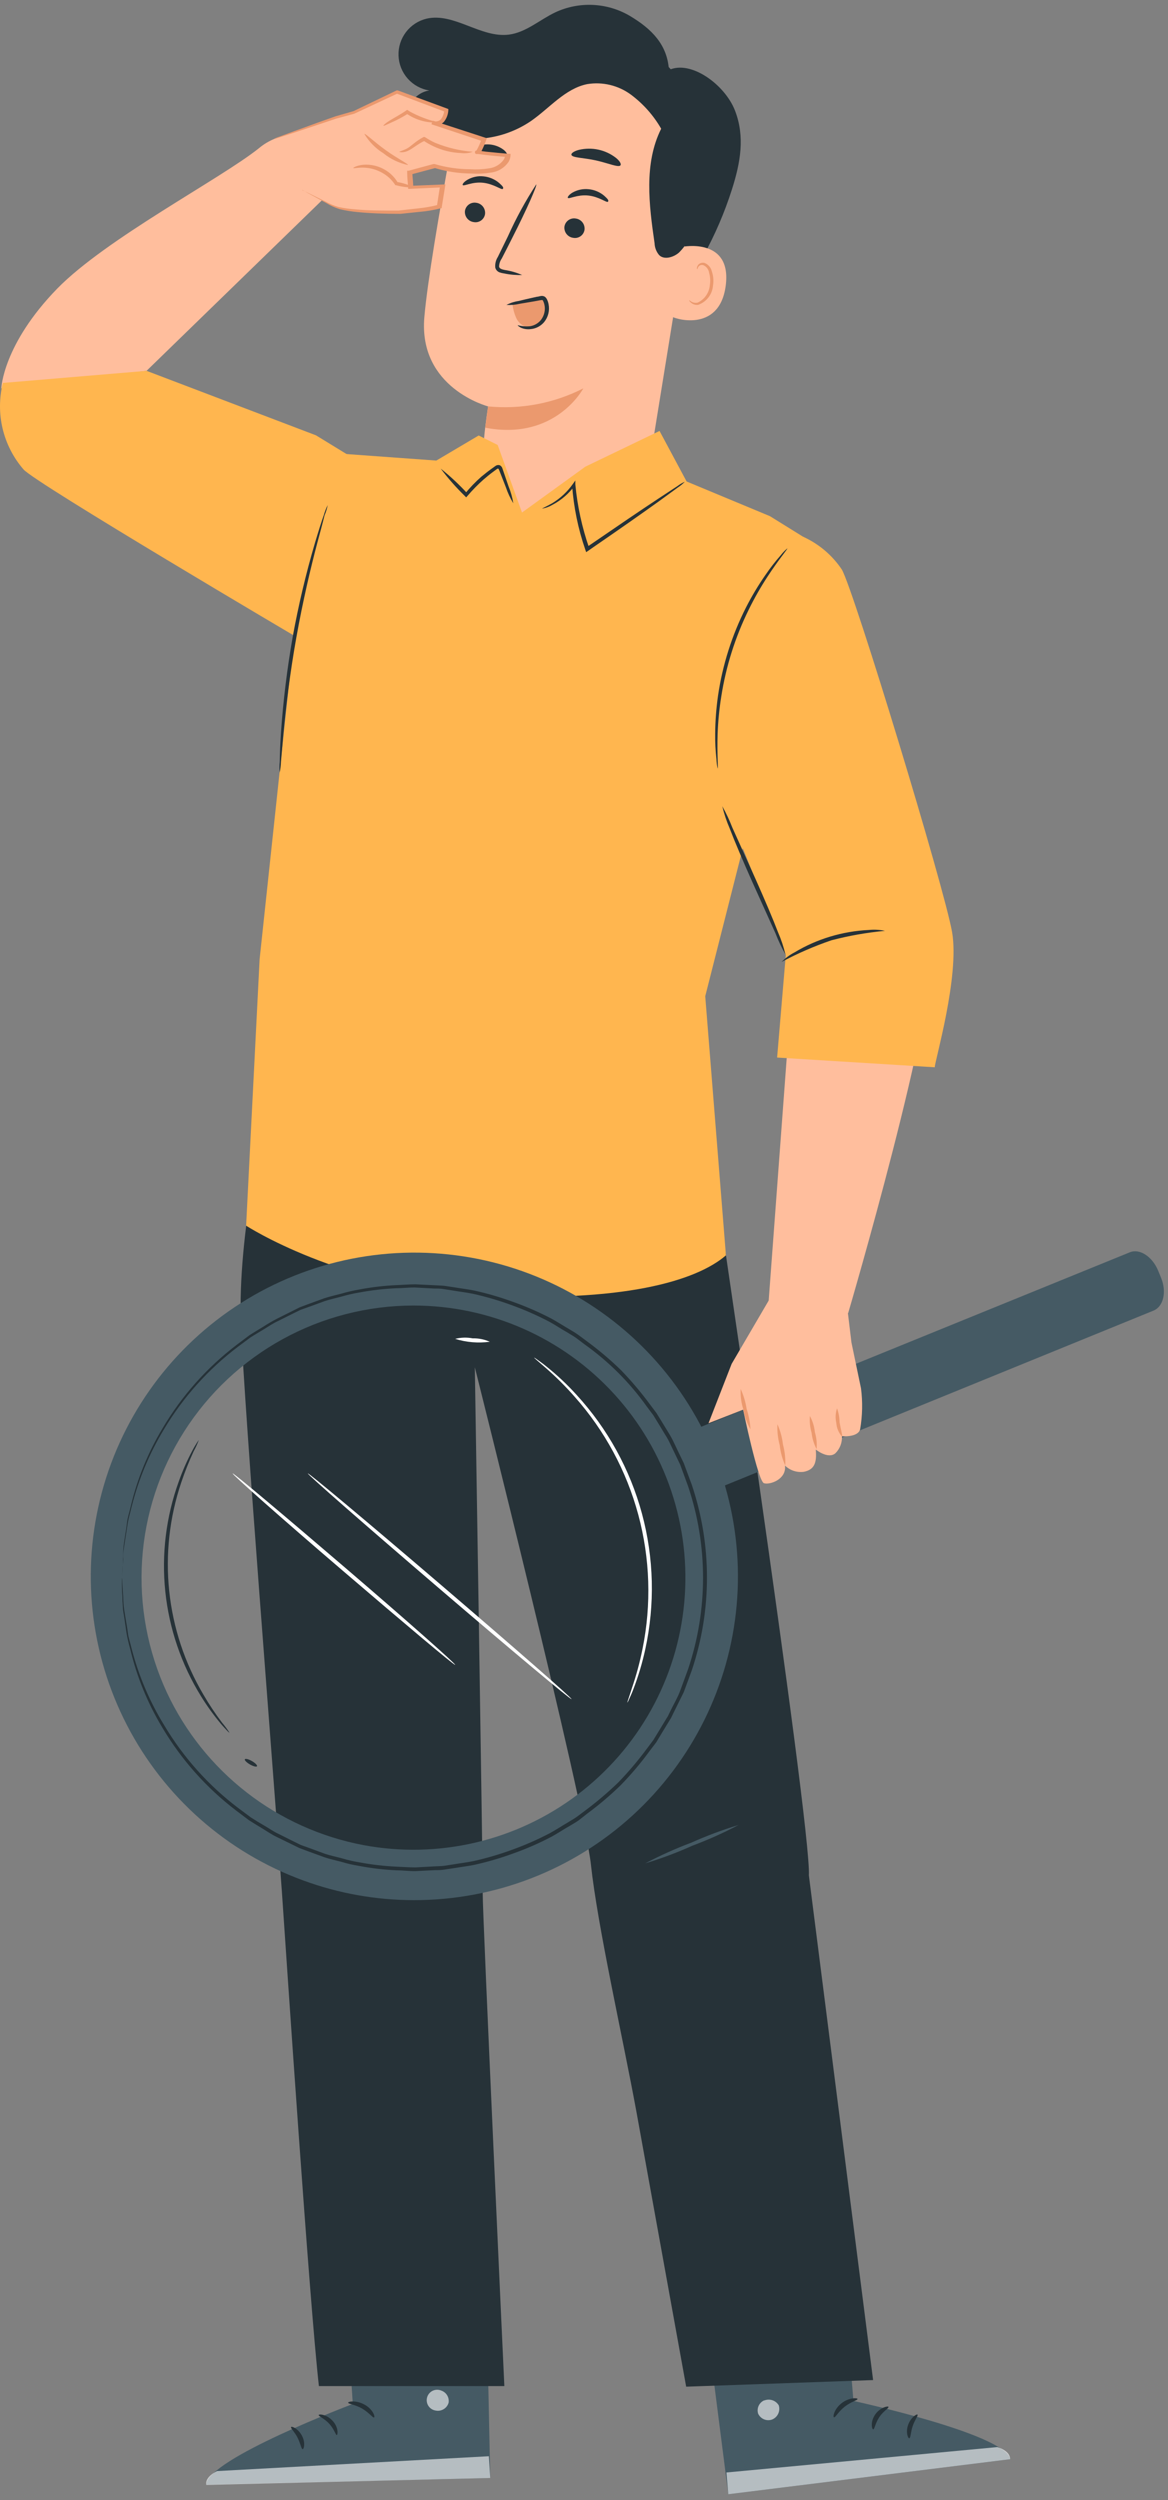 <svg width="158" height="338" viewBox="0 0 158 338" fill="none" xmlns="http://www.w3.org/2000/svg">
<rect x="0" y="0" width="158" height="338" fill="#808080" stroke="none"/>
<path d="M65.706 305.834L66.318 335.016L27.905 335.919C28.035 332.447 47.724 325.011 47.724 325.011L46.52 306.336L65.706 305.834Z" fill="#455A64"/>
<g opacity="0.6">
<path d="M59.564 323.165C59.926 323.251 60.242 323.47 60.45 323.779C60.658 324.087 60.743 324.462 60.688 324.83C60.586 325.195 60.351 325.508 60.029 325.706C59.708 325.905 59.323 325.976 58.952 325.904C58.751 325.877 58.558 325.808 58.387 325.7C58.215 325.593 58.069 325.45 57.957 325.281C57.846 325.112 57.772 324.921 57.74 324.721C57.709 324.521 57.721 324.317 57.775 324.122C57.83 323.927 57.925 323.746 58.056 323.591C58.186 323.436 58.348 323.311 58.531 323.224C58.714 323.137 58.913 323.09 59.115 323.087C59.318 323.084 59.519 323.124 59.704 323.205" fill="white"/>
</g>
<g opacity="0.6">
<path d="M66.318 335.016L66.128 332.075L29.37 334.082C29.37 334.082 27.684 334.825 27.905 335.959L66.318 335.016Z" fill="white"/>
</g>
<path d="M47.101 324.84C47.101 325.021 48.044 325.081 48.988 325.633C49.931 326.185 50.433 326.908 50.603 326.837C50.774 326.767 50.473 325.744 49.319 325.101C48.165 324.459 47.051 324.68 47.101 324.84Z" fill="#263238"/>
<path d="M43.107 326.516C43.107 326.687 43.89 326.968 44.552 327.701C45.214 328.433 45.415 329.226 45.555 329.216C45.696 329.206 45.836 328.212 45.003 327.299C44.171 326.386 43.107 326.346 43.107 326.516Z" fill="#263238"/>
<path d="M40.939 331.122C41.11 331.122 41.351 330.269 40.849 329.306C40.347 328.343 39.454 327.982 39.374 328.132C39.294 328.283 39.856 328.784 40.257 329.577C40.658 330.37 40.759 331.112 40.939 331.122Z" fill="#263238"/>
<path d="M47.342 320.556C47.422 320.716 48.285 320.455 49.349 320.496C50.412 320.536 51.245 320.837 51.355 320.686C51.466 320.536 50.633 319.914 49.349 319.883C48.064 319.853 47.231 320.425 47.342 320.556Z" fill="#263238"/>
<path d="M48.124 316.23C48.76 316.379 49.424 316.362 50.051 316.18C50.742 316.047 51.416 315.835 52.058 315.548C52.432 315.378 52.794 315.183 53.142 314.966C53.354 314.849 53.547 314.7 53.714 314.525C53.834 314.4 53.906 314.237 53.916 314.064C53.928 313.891 53.877 313.72 53.774 313.581C53.677 313.454 53.55 313.353 53.405 313.284C53.26 313.216 53.101 313.184 52.941 313.19C52.7 313.196 52.461 313.233 52.229 313.3C51.819 313.405 51.419 313.546 51.035 313.722C50.399 314.009 49.813 314.395 49.299 314.866C48.425 315.658 48.135 316.331 48.205 316.361C48.275 316.391 48.706 315.859 49.6 315.187C50.12 314.801 50.687 314.481 51.285 314.234C51.645 314.095 52.014 313.981 52.389 313.892C52.791 313.782 53.132 313.772 53.242 313.892C53.353 314.013 53.242 313.983 53.242 314.103C53.121 314.229 52.982 314.337 52.831 314.424C52.506 314.632 52.171 314.822 51.827 314.996C51.237 315.293 50.618 315.532 49.981 315.709C49.35 315.837 48.73 316.011 48.124 316.23Z" fill="#263238"/>
<path d="M48.347 316.481C48.694 315.961 48.856 315.339 48.808 314.715C48.829 314.033 48.724 313.352 48.497 312.708C48.36 312.327 48.186 311.961 47.975 311.615C47.857 311.373 47.68 311.165 47.461 311.009C47.242 310.853 46.988 310.754 46.721 310.721C46.553 310.729 46.39 310.783 46.251 310.877C46.111 310.971 45.999 311.101 45.928 311.253C45.834 311.466 45.776 311.693 45.758 311.926C45.692 312.331 45.692 312.744 45.758 313.15C45.886 313.831 46.183 314.469 46.621 315.006C47.403 315.93 48.186 316.12 48.206 316.06C48.226 316 47.604 315.649 47.002 314.755C46.661 314.246 46.438 313.666 46.35 313.06C46.295 312.71 46.295 312.355 46.35 312.006C46.35 311.625 46.54 311.303 46.691 311.344C46.841 311.384 47.223 311.615 47.383 311.926C47.581 312.244 47.749 312.58 47.885 312.929C48.116 313.506 48.259 314.115 48.306 314.735C48.457 315.789 48.276 316.451 48.347 316.481Z" fill="#263238"/>
<path d="M94.817 308.263L98.52 337.213L136.652 332.477C136.01 329.065 115.449 324.6 115.449 324.6L113.903 305.945L94.817 308.263Z" fill="#455A64"/>
<g opacity="0.6">
<path d="M103.427 324.499C103.08 324.637 102.797 324.9 102.635 325.237C102.473 325.573 102.444 325.959 102.554 326.316C102.71 326.659 102.99 326.932 103.337 327.08C103.684 327.229 104.074 327.243 104.43 327.119C104.799 326.974 105.099 326.694 105.269 326.336C105.439 325.978 105.465 325.569 105.344 325.192C105.143 324.861 104.828 324.614 104.459 324.498C104.09 324.382 103.691 324.404 103.337 324.56" fill="white"/>
</g>
<g opacity="0.6">
<path d="M98.519 337.214L98.268 334.273L134.915 330.842C134.915 330.842 136.651 331.283 136.651 332.477L98.519 337.214Z" fill="white"/>
</g>
<path d="M116.001 324.339C116.001 324.519 115.098 324.71 114.245 325.393C113.392 326.075 113 326.868 112.82 326.817C112.639 326.767 112.82 325.724 113.823 324.921C114.827 324.118 116.021 324.168 116.001 324.339Z" fill="#263238"/>
<path d="M120.186 325.402C120.256 325.573 119.484 325.974 118.942 326.797C118.4 327.62 118.309 328.423 118.129 328.443C117.948 328.463 117.697 327.44 118.39 326.436C119.082 325.433 120.166 325.262 120.186 325.402Z" fill="#263238"/>
<path d="M123.006 329.647C122.845 329.708 122.484 328.865 122.845 327.841C123.206 326.818 124.029 326.326 124.12 326.456C124.21 326.587 123.738 327.179 123.457 328.022C123.176 328.865 123.196 329.607 123.006 329.647Z" fill="#263238"/>
<path d="M115.149 320.134C115.088 320.304 114.205 320.134 113.142 320.365C112.078 320.595 111.315 320.977 111.205 320.836C111.095 320.696 111.797 319.973 113.031 319.753C114.266 319.532 115.229 319.983 115.149 320.134Z" fill="#263238"/>
<path d="M113.724 315.97C113.117 316.205 112.461 316.281 111.817 316.191C111.117 316.167 110.422 316.056 109.75 315.859C109.352 315.752 108.963 315.615 108.586 315.448C108.358 315.364 108.145 315.245 107.954 315.097C107.818 314.99 107.724 314.84 107.687 314.671C107.651 314.503 107.674 314.327 107.753 314.174C107.835 314.035 107.947 313.918 108.081 313.829C108.214 313.74 108.367 313.683 108.526 313.662C108.765 313.631 109.008 313.631 109.248 313.662C109.666 313.702 110.08 313.783 110.482 313.903C111.156 314.092 111.796 314.387 112.379 314.776C113.382 315.438 113.734 316.06 113.673 316.1C113.613 316.14 113.101 315.669 112.128 315.147C111.218 314.647 110.213 314.346 109.178 314.264C108.756 314.214 108.415 314.264 108.335 314.434C108.255 314.605 108.335 314.535 108.405 314.635C108.546 314.741 108.701 314.826 108.867 314.886C109.215 315.051 109.573 315.192 109.94 315.307C110.569 315.511 111.213 315.659 111.867 315.749C112.491 315.775 113.111 315.849 113.724 315.97Z" fill="#263238"/>
<path d="M113.512 316.231C113.093 315.764 112.843 315.171 112.8 314.545C112.68 313.881 112.68 313.202 112.8 312.538C112.873 312.141 112.991 311.754 113.151 311.384C113.23 311.128 113.373 310.896 113.566 310.71C113.759 310.524 113.996 310.39 114.255 310.32C114.422 310.301 114.591 310.329 114.743 310.4C114.895 310.47 115.025 310.582 115.118 310.722C115.237 310.923 115.328 311.139 115.389 311.364C115.507 311.757 115.558 312.168 115.539 312.578C115.526 313.287 115.325 313.979 114.957 314.585C114.325 315.589 113.573 315.92 113.542 315.86C113.512 315.799 114.084 315.358 114.546 314.394C114.806 313.839 114.94 313.232 114.937 312.618C114.935 312.278 114.881 311.939 114.777 311.615C114.676 311.233 114.486 310.942 114.335 311.003C114.185 311.063 113.864 311.354 113.743 311.675C113.595 311.999 113.474 312.335 113.382 312.678C113.248 313.284 113.197 313.905 113.231 314.525C113.332 315.579 113.573 316.231 113.512 316.231Z" fill="#263238"/>
<path d="M35.914 150.967L95.712 152.883C95.712 152.883 109.811 246.99 109.419 253.543L118.109 321.78L92.822 322.673C92.822 322.673 88.808 300.526 86.068 285.374C84.222 275.339 80.85 260.507 79.937 252.088C79.024 243.669 64.232 184.854 64.232 184.854C64.232 184.854 65.326 253.091 65.296 255.901C65.266 258.711 68.226 322.593 68.226 322.593H43.139C41.844 311.063 38.764 264.922 38.121 255.6C36.917 238.762 33.104 191.196 32.592 179.044C32.081 166.892 35.914 150.967 35.914 150.967Z" fill="#263238"/>
<path d="M39.856 151.428C40.136 150.013 40.136 148.558 39.856 147.143C39.562 148.556 39.562 150.015 39.856 151.428Z" fill="#455A64"/>
<path d="M37.368 152.562C37.844 150.757 37.684 148.844 36.916 147.143C36.944 148.051 37.031 148.956 37.177 149.852C37.18 150.759 37.244 151.664 37.368 152.562Z" fill="#455A64"/>
<path d="M59.704 148.077C60.189 148.176 60.632 148.426 60.968 148.789C61.137 148.98 61.261 149.206 61.332 149.451C61.403 149.695 61.419 149.952 61.38 150.204C61.295 150.493 61.132 150.752 60.909 150.954C60.685 151.156 60.411 151.292 60.115 151.348C59.82 151.405 59.514 151.378 59.233 151.272C58.951 151.165 58.705 150.983 58.52 150.746C58.393 150.526 58.315 150.281 58.291 150.028C58.267 149.776 58.297 149.521 58.379 149.281C58.555 148.815 58.88 148.42 59.303 148.157C59.303 148.157 59.132 148.157 58.881 148.267C58.525 148.47 58.249 148.789 58.099 149.17C57.973 149.454 57.915 149.763 57.929 150.073C57.943 150.383 58.028 150.685 58.179 150.957C58.4 151.275 58.709 151.523 59.068 151.67C59.426 151.817 59.82 151.857 60.202 151.785C60.583 151.713 60.935 151.531 61.215 151.263C61.495 150.995 61.692 150.652 61.781 150.274C61.822 149.966 61.791 149.652 61.69 149.358C61.589 149.063 61.421 148.796 61.199 148.578C60.916 148.281 60.542 148.087 60.136 148.026C59.855 147.996 59.704 148.056 59.704 148.077Z" fill="#455A64"/>
<path d="M87.271 251.927C89.454 251.266 91.593 250.465 93.673 249.529C95.811 248.729 97.896 247.794 99.915 246.729C97.73 247.394 95.588 248.195 93.503 249.128C91.369 249.93 89.288 250.865 87.271 251.927Z" fill="#455A64"/>
<path d="M90.492 9.525C90.301 6.043 88.153 3.895 85.153 2.119C83.64 1.241 81.938 0.742 80.191 0.663C78.444 0.584 76.704 0.929 75.118 1.668C73.011 2.671 71.165 4.377 68.856 4.678C65.043 5.17 61.441 1.668 57.708 2.521C56.594 2.788 55.607 3.432 54.915 4.344C54.222 5.257 53.867 6.381 53.91 7.525C53.952 8.67 54.39 9.764 55.148 10.623C55.906 11.481 56.938 12.051 58.069 12.234C55.57 12.595 54.165 15.757 55.059 18.095C55.952 20.433 58.591 21.808 61.079 21.858C63.614 21.777 66.079 21.003 68.204 19.62C70.382 18.355 72.419 16.83 74.697 15.746C76.933 14.539 79.523 14.159 82.012 14.673C85.314 15.546 87.652 18.687 88.505 21.958C89.358 25.229 88.996 28.752 88.505 32.123C88.013 35.495 87.341 38.897 87.662 42.299C87.659 42.492 87.702 42.683 87.785 42.857C87.869 43.031 87.991 43.183 88.144 43.302C88.645 43.583 89.227 43.111 89.599 42.67C93.825 37.656 97.023 31.859 99.011 25.611C100.165 21.998 100.797 18.476 99.423 14.944C98.048 11.411 93.402 8.05 90.451 9.485" fill="#263238"/>
<path d="M93.733 26.343L88.163 60.733C87.16 67.155 82.945 73.367 72.87 71.259C64.26 68.771 64.902 62.579 66.026 54.943C66.026 54.943 56.553 52.484 57.406 42.851C57.808 38.194 59.413 28.681 61.009 20.092C61.823 15.644 64.282 11.665 67.897 8.949C71.512 6.232 76.017 4.976 80.517 5.431L81.45 5.521C91.394 7.157 95.599 16.449 93.733 26.343Z" fill="#FFBE9D"/>
<path d="M66.027 54.943C70.467 55.377 74.938 54.531 78.912 52.504C78.912 52.504 75.139 59.649 65.636 57.823L66.027 54.943Z" fill="#EB996E"/>
<path d="M62.896 28.511C62.856 28.868 62.958 29.227 63.179 29.51C63.4 29.793 63.724 29.979 64.08 30.026C64.253 30.059 64.431 30.057 64.603 30.019C64.775 29.982 64.938 29.909 65.082 29.807C65.225 29.705 65.346 29.575 65.438 29.424C65.53 29.274 65.59 29.107 65.615 28.932C65.655 28.575 65.554 28.216 65.332 27.933C65.111 27.65 64.788 27.465 64.431 27.417C64.258 27.386 64.081 27.389 63.91 27.427C63.738 27.465 63.576 27.538 63.433 27.64C63.289 27.742 63.168 27.871 63.076 28.021C62.984 28.171 62.923 28.337 62.896 28.511Z" fill="#263238"/>
<path d="M62.595 25.019C62.745 25.22 63.869 24.547 65.344 24.708C66.82 24.868 67.833 25.711 68.014 25.541C68.194 25.37 67.954 25.129 67.522 24.738C66.925 24.229 66.186 23.917 65.405 23.845C64.636 23.76 63.861 23.929 63.197 24.326C62.705 24.628 62.525 24.929 62.595 25.019Z" fill="#263238"/>
<path d="M76.353 30.638C76.313 30.996 76.415 31.354 76.636 31.637C76.858 31.921 77.181 32.106 77.537 32.154C77.71 32.187 77.888 32.184 78.06 32.147C78.232 32.109 78.395 32.037 78.538 31.935C78.682 31.832 78.803 31.702 78.895 31.552C78.987 31.401 79.047 31.234 79.073 31.06C79.112 30.703 79.011 30.344 78.79 30.061C78.568 29.777 78.245 29.592 77.888 29.544C77.716 29.513 77.538 29.516 77.367 29.555C77.195 29.593 77.033 29.665 76.89 29.767C76.747 29.869 76.625 29.999 76.533 30.148C76.441 30.298 76.38 30.465 76.353 30.638Z" fill="#263238"/>
<path d="M76.816 26.755C76.976 26.945 78.09 26.283 79.565 26.434C81.04 26.584 82.054 27.437 82.234 27.277C82.415 27.116 82.174 26.865 81.743 26.474C81.146 25.965 80.406 25.653 79.625 25.581C78.858 25.5 78.085 25.665 77.418 26.052C76.926 26.353 76.745 26.665 76.816 26.755Z" fill="#263238"/>
<path d="M70.634 37.181C69.88 36.852 69.088 36.623 68.275 36.499C67.904 36.428 67.553 36.318 67.513 36.047C67.524 35.655 67.649 35.275 67.874 34.953C68.326 34.08 68.797 33.157 69.279 32.194C71.286 28.26 72.701 25.009 72.54 24.928C71.082 27.166 69.8 29.515 68.707 31.953L67.342 34.743C67.065 35.174 66.945 35.688 67.001 36.198C67.04 36.338 67.112 36.467 67.209 36.575C67.307 36.682 67.428 36.766 67.563 36.82C67.768 36.892 67.98 36.942 68.195 36.97C68.996 37.14 69.815 37.211 70.634 37.181Z" fill="#263238"/>
<path d="M77.296 20.925C77.396 21.346 78.891 21.306 80.607 21.687C82.323 22.069 83.678 22.691 83.939 22.35C84.059 22.179 83.859 21.778 83.327 21.346C82.625 20.801 81.81 20.42 80.942 20.232C80.073 20.045 79.173 20.055 78.309 20.262C77.607 20.443 77.256 20.734 77.296 20.925Z" fill="#263238"/>
<path d="M63.568 20.794C63.799 21.165 64.853 20.915 66.077 21.025C67.301 21.135 68.315 21.476 68.586 21.145C68.706 20.985 68.586 20.634 68.154 20.272C67.587 19.836 66.903 19.577 66.19 19.527C65.476 19.477 64.763 19.639 64.14 19.991C63.649 20.292 63.468 20.623 63.568 20.794Z" fill="#263238"/>
<path d="M92.237 33.388C92.408 33.328 99.041 32.094 98.168 38.647C97.295 45.199 90.893 42.981 90.913 42.791C90.933 42.6 92.237 33.388 92.237 33.388Z" fill="#FFBE9D"/>
<path d="M93.241 40.573C93.241 40.573 93.341 40.663 93.522 40.783C93.78 40.933 94.084 40.979 94.375 40.914C94.835 40.7 95.229 40.369 95.518 39.953C95.807 39.536 95.981 39.051 96.021 38.546C96.116 37.987 96.081 37.413 95.92 36.87C95.889 36.654 95.805 36.45 95.676 36.274C95.546 36.099 95.375 35.959 95.178 35.866C95.052 35.812 94.911 35.804 94.781 35.845C94.65 35.885 94.538 35.971 94.465 36.087C94.345 36.258 94.375 36.398 94.335 36.398C94.295 36.398 94.215 36.268 94.335 36.007C94.391 35.85 94.501 35.719 94.646 35.636C94.844 35.523 95.077 35.49 95.298 35.545C95.55 35.642 95.773 35.801 95.948 36.006C96.124 36.211 96.245 36.456 96.302 36.719C96.505 37.327 96.557 37.974 96.452 38.606C96.407 39.189 96.193 39.746 95.837 40.209C95.481 40.672 94.997 41.022 94.445 41.215C94.265 41.239 94.081 41.222 93.908 41.167C93.734 41.111 93.575 41.018 93.442 40.894C93.231 40.733 93.221 40.583 93.241 40.573Z" fill="#EB996E"/>
<path d="M61.793 11.171C62.916 9.401 64.465 7.942 66.299 6.926C70.144 4.535 74.645 3.415 79.163 3.725C83.698 4.078 87.919 6.179 90.934 9.585C93.24 12.379 94.674 15.788 95.058 19.389C95.433 22.976 95.092 26.602 94.055 30.056C93.734 31.612 92.963 33.039 91.837 34.16C91.085 34.803 89.83 35.164 89.158 34.482C88.783 34.032 88.567 33.471 88.546 32.886C87.793 27.688 87.091 22.099 89.439 17.402C88.401 15.599 87.004 14.028 85.335 12.786C84.496 12.171 83.543 11.729 82.532 11.486C81.52 11.243 80.471 11.204 79.444 11.371C76.434 11.973 74.326 14.643 71.788 16.389C69.957 17.626 67.859 18.41 65.666 18.677C63.473 18.944 61.248 18.686 59.174 17.924L61.793 11.171Z" fill="#263238"/>
<path d="M69.328 41.165C69.404 41.788 69.57 42.396 69.82 42.971C69.948 43.258 70.135 43.516 70.368 43.727C70.601 43.937 70.876 44.097 71.174 44.196C71.502 44.264 71.842 44.25 72.163 44.153C72.484 44.057 72.775 43.882 73.011 43.644C73.471 43.155 73.766 42.533 73.854 41.868C73.954 41.266 73.854 40.513 73.262 40.312C73.017 40.257 72.763 40.257 72.519 40.312L69.167 40.924" fill="#EB996E"/>
<path d="M70.032 43.965C70.581 44.112 71.152 44.16 71.718 44.105C72.301 44.009 72.827 43.697 73.193 43.232C73.407 42.949 73.559 42.624 73.639 42.278C73.719 41.932 73.724 41.573 73.654 41.225C73.621 41.048 73.563 40.876 73.484 40.714C73.394 40.553 73.414 40.563 73.273 40.563C73.094 40.583 72.917 40.613 72.741 40.653L72.189 40.754L70.283 41.075C69.701 41.213 69.103 41.264 68.507 41.225C69.037 40.951 69.611 40.768 70.202 40.683C70.744 40.543 71.376 40.402 72.089 40.242L72.631 40.121C72.832 40.121 72.982 40.031 73.243 40.011C73.405 39.998 73.566 40.036 73.705 40.121C73.822 40.213 73.918 40.33 73.986 40.463C74.089 40.669 74.163 40.888 74.206 41.115C74.294 41.543 74.284 41.985 74.178 42.409C74.073 42.833 73.873 43.227 73.594 43.563C73.132 44.103 72.476 44.438 71.768 44.497C71.309 44.553 70.843 44.48 70.423 44.286C70.132 44.125 70.012 43.995 70.032 43.965Z" fill="#263238"/>
<path d="M45.596 27.026L44.04 26.604L19.826 50.136L0.178 52.504C0.178 52.504 0.379 46.574 7.754 39.007C14.377 32.244 29.781 24.216 34.999 20.061C35.672 19.492 36.435 19.038 37.257 18.717L45.596 27.026Z" fill="#FFBE9D"/>
<path d="M45.606 15.827L48.085 15.124L53.925 12.355L60.568 14.833C60.568 14.833 60.418 17.101 58.672 16.479L65.636 18.777C65.636 18.777 65.064 20.433 64.753 20.543C64.442 20.654 68.837 21.015 68.837 21.015C68.837 21.015 68.837 23.253 64.672 23.212C60.508 23.172 58.892 22.46 58.892 22.46L55.551 23.353L55.681 25.36L60.237 25.29L60.026 27.838C58.091 28.247 56.135 28.549 54.166 28.742C54.166 28.742 47.142 28.842 45.235 27.919C43.328 26.996 40.9 25.681 40.9 25.681L37.257 18.737L45.606 15.827Z" fill="#FFBE9D"/>
<path d="M51.877 17.001C51.877 17.061 52.268 16.87 52.881 16.59C53.7 16.238 54.489 15.818 55.239 15.335H54.938L55.209 15.506C56.038 16.036 56.973 16.378 57.948 16.509C58.691 16.61 59.152 16.509 59.152 16.509C57.872 16.204 56.637 15.731 55.48 15.104L55.229 14.944L55.078 14.844L54.928 14.954C54.115 15.516 53.262 15.957 52.7 16.309C52.138 16.66 51.827 16.951 51.877 17.001Z" fill="#EB996E"/>
<path d="M54.015 20.543C54.015 20.543 54.467 20.704 55.139 20.413C55.812 20.122 56.564 19.409 57.518 19.008H57.277C57.705 19.296 58.154 19.551 58.621 19.77C59.796 20.331 61.074 20.646 62.374 20.694C62.909 20.762 63.452 20.704 63.96 20.523C62.201 20.382 60.474 19.969 58.842 19.299C58.398 19.092 57.968 18.854 57.558 18.586L57.427 18.516H57.317C56.233 19.068 55.601 19.801 55.009 20.102C54.417 20.403 54.015 20.463 54.015 20.543Z" fill="#EB996E"/>
<path d="M47.794 22.721C47.794 22.801 48.306 22.651 49.098 22.661C50.125 22.674 51.127 22.976 51.988 23.534C52.559 23.902 53.047 24.383 53.423 24.948L53.484 25.039H53.574C54.347 25.259 55.149 25.357 55.952 25.33C55.233 24.965 54.461 24.718 53.664 24.597L53.815 24.698C53.438 24.045 52.912 23.491 52.279 23.082C51.336 22.463 50.212 22.18 49.088 22.279C48.225 22.38 47.764 22.671 47.794 22.721Z" fill="#EB996E"/>
<path d="M40.9 25.661C40.96 25.714 41.028 25.758 41.1 25.791L41.733 26.153L44.161 27.467C44.735 27.82 45.352 28.096 45.998 28.29C46.774 28.471 47.562 28.598 48.356 28.672C50.062 28.842 52.008 28.912 54.166 28.912L56.785 28.641C57.754 28.561 58.714 28.396 59.655 28.15H59.755V28.019C59.896 27.146 60.046 26.193 60.207 25.22L60.257 24.939H59.976L55.641 25.119L55.902 25.34C55.902 24.728 55.812 24.045 55.772 23.333L55.581 23.594L58.932 22.701H58.762C60.389 23.196 62.079 23.453 63.779 23.463C64.661 23.519 65.546 23.475 66.418 23.333C66.894 23.274 67.353 23.115 67.763 22.866C68.173 22.616 68.525 22.283 68.797 21.888C68.948 21.624 69.037 21.329 69.058 21.025V20.794H68.807C67.803 20.704 66.73 20.613 65.716 20.503L64.973 20.403H64.813V20.453C64.843 20.48 64.865 20.515 64.876 20.555C64.886 20.594 64.885 20.635 64.873 20.674C64.873 20.764 64.692 20.884 64.733 20.844C64.791 20.82 64.846 20.786 64.893 20.744C65.002 20.631 65.093 20.502 65.164 20.363C65.396 19.901 65.597 19.425 65.766 18.938L65.856 18.687L65.606 18.607L58.581 16.319L58.421 16.78C58.703 16.884 59.006 16.919 59.304 16.881C59.609 16.826 59.886 16.667 60.086 16.429C60.422 15.992 60.618 15.464 60.648 14.914V14.743L60.468 14.673L53.815 12.224H53.734H53.654L47.824 15.024L45.385 15.726L43.258 16.479L39.886 17.703L37.769 18.486C37.518 18.561 37.276 18.662 37.046 18.787C37.301 18.731 37.552 18.661 37.799 18.576L39.947 17.884L43.348 16.75L45.476 16.038L47.924 15.375L53.785 12.636H53.614L60.257 15.134L60.096 14.894C60.071 15.341 59.913 15.77 59.645 16.128C59.5 16.272 59.315 16.368 59.114 16.404C58.913 16.439 58.706 16.413 58.521 16.329L58.361 16.8L65.315 19.108L65.154 18.777C65.001 19.24 64.809 19.69 64.582 20.122C64.539 20.212 64.485 20.296 64.421 20.373C64.45 20.408 64.47 20.449 64.482 20.493C64.381 20.232 64.482 20.423 64.412 20.373H64.341C64.295 20.411 64.263 20.464 64.251 20.523C64.241 20.566 64.243 20.61 64.255 20.653C64.267 20.695 64.29 20.733 64.321 20.764C64.401 20.844 64.381 20.814 64.401 20.824H64.492H64.703L65.475 20.925C66.479 21.045 67.482 21.135 68.576 21.226L68.345 20.975C68.322 21.183 68.257 21.384 68.154 21.567C67.921 21.895 67.623 22.17 67.277 22.376C66.931 22.581 66.547 22.712 66.147 22.761C65.312 22.897 64.463 22.937 63.619 22.881C61.985 22.876 60.36 22.64 58.792 22.179H58.692H58.621L55.28 23.082H55.079V23.283C55.079 23.975 55.169 24.658 55.209 25.29V25.531H55.45L59.775 25.33L59.535 25.059C59.384 26.062 59.233 26.996 59.103 27.869L59.223 27.708C58.327 27.933 57.414 28.09 56.494 28.18L53.895 28.471C51.758 28.471 49.821 28.471 48.125 28.31C47.342 28.257 46.565 28.15 45.797 27.989C45.166 27.81 44.559 27.554 43.99 27.227L41.522 26.002L40.87 25.701C40.98 25.681 40.91 25.651 40.9 25.661Z" fill="#EB996E"/>
<path d="M49.289 18.105C49.926 19.173 50.81 20.071 51.868 20.724C52.834 21.508 53.973 22.051 55.19 22.31C55.25 22.169 53.785 21.457 52.179 20.303C50.574 19.149 49.41 18.005 49.289 18.105Z" fill="#EB996E"/>
<path d="M0.388 51.772L19.826 50.136L42.745 58.856L47.763 61.927L40.618 86.432C40.618 86.432 4.703 65.269 3.178 63.462C1.81 61.88 0.842 59.992 0.356 57.958C-0.129 55.923 -0.118 53.801 0.388 51.772Z" fill="#FFB64F"/>
<path d="M104.151 69.784L110.834 73.929L95.4 134.69L98.2 169.722C94.186 173.194 84.151 176.174 65.085 175.09C46.019 174.007 33.295 165.708 33.295 165.708L35.121 129.673L39.466 89.011L44.333 61.205L59.024 62.268L64.754 58.877L67.323 60.161L70.614 69.293L79.184 63.091L89.219 58.264L92.882 65.098L104.151 69.784Z" fill="#FFB64F"/>
<path d="M44.332 68.279C44.118 68.711 43.944 69.161 43.81 69.624C43.489 70.507 43.088 71.791 42.606 73.397C41.379 77.576 40.374 81.816 39.596 86.101C38.841 90.385 38.311 94.706 38.01 99.046C37.9 100.712 37.849 102.056 37.84 102.99C37.788 103.473 37.788 103.961 37.84 104.445C37.935 103.968 37.992 103.485 38.01 103C38.1 101.996 38.211 100.662 38.351 99.076C38.662 95.765 39.194 91.189 40.087 86.191C40.98 81.194 42.044 76.718 42.897 73.497C43.309 71.962 43.66 70.677 43.901 69.684C44.096 69.233 44.241 68.762 44.332 68.279Z" fill="#263238"/>
<path d="M73.353 68.761C73.842 68.677 74.311 68.504 74.737 68.249C75.926 67.623 76.955 66.734 77.748 65.65L77.387 65.55C77.596 68.543 78.2 71.496 79.183 74.33L79.293 74.651L79.574 74.461L80.277 73.969C83.739 71.591 86.85 69.413 89.087 67.808L91.716 65.891C92.052 65.672 92.362 65.417 92.64 65.128C92.284 65.287 91.947 65.486 91.636 65.72L88.917 67.507C86.619 69.022 83.478 71.159 80.026 73.528L79.313 74.009L79.715 74.14C78.74 71.346 78.107 68.445 77.828 65.5V64.958L77.517 65.399C76.771 66.465 75.81 67.364 74.697 68.038C73.824 68.53 73.333 68.711 73.353 68.761Z" fill="#263238"/>
<path d="M59.615 63.352C60.605 64.668 61.696 65.906 62.877 67.055L63.057 67.246L63.238 67.045C63.912 66.256 64.639 65.515 65.415 64.827C65.837 64.466 66.248 64.125 66.66 63.824L67.272 63.372C67.318 63.361 67.365 63.354 67.412 63.352C67.412 63.352 67.412 63.352 67.503 63.503L68.436 65.891C68.69 66.645 69.027 67.368 69.439 68.048C69.315 67.263 69.099 66.496 68.797 65.76C68.536 65.008 68.255 64.195 67.964 63.332C67.938 63.24 67.893 63.155 67.833 63.081C67.772 63.006 67.698 62.945 67.613 62.901C67.516 62.868 67.412 62.859 67.311 62.875C67.21 62.891 67.114 62.93 67.031 62.991L66.389 63.452C65.957 63.764 65.526 64.115 65.104 64.456C64.305 65.158 63.566 65.927 62.897 66.754H63.258C62.134 65.527 60.916 64.39 59.615 63.352Z" fill="#263238"/>
<path d="M63.589 172.461C57.155 171.253 50.527 171.581 44.245 173.419C37.962 175.257 32.202 178.553 27.435 183.038C22.667 187.524 19.026 193.072 16.809 199.23C14.591 205.389 13.86 211.985 14.674 218.48C15.488 224.975 17.825 231.186 21.493 236.607C25.162 242.028 30.06 246.506 35.787 249.676C41.514 252.846 47.909 254.619 54.451 254.85C60.993 255.08 67.496 253.763 73.433 251.004C81.413 247.288 88.008 241.134 92.266 233.43C96.525 225.725 98.227 216.867 97.128 208.133C96.028 199.399 92.184 191.239 86.15 184.83C80.115 178.421 72.201 174.093 63.548 172.471L63.589 172.461ZM48.767 251.415C39.692 249.701 31.528 244.801 25.746 237.599C19.965 230.397 16.946 221.366 17.234 212.135C17.522 202.904 21.098 194.079 27.318 187.252C33.538 180.425 41.992 176.044 51.156 174.898C60.32 173.753 69.592 175.92 77.301 181.007C85.009 186.094 90.647 193.767 93.197 202.644C95.748 211.52 95.044 221.016 91.212 229.419C87.38 237.822 80.673 244.58 72.299 248.475C64.955 251.891 56.725 252.919 48.767 251.415Z" fill="#455A64"/>
<path d="M55.992 256.895C66.94 256.91 77.496 252.822 85.578 245.437C93.659 238.053 98.681 227.908 99.652 217.004C100.622 206.099 97.472 195.227 90.821 186.531C84.171 177.835 74.503 171.947 63.725 170.028C52.947 168.109 41.841 170.299 32.598 176.165C23.354 182.031 16.645 191.147 13.792 201.717C10.94 212.286 12.151 223.541 17.188 233.261C22.224 242.981 30.72 250.461 41 254.225C45.802 255.99 50.877 256.894 55.992 256.895ZM55.902 176.505C61.022 176.502 66.086 177.566 70.77 179.632C75.455 181.697 79.657 184.718 83.107 188.5C86.558 192.282 89.181 196.743 90.808 201.597C92.436 206.451 93.033 211.592 92.56 216.69C92.087 221.787 90.556 226.73 88.063 231.203C85.571 235.675 82.172 239.577 78.085 242.661C73.998 245.744 69.313 247.94 64.328 249.109C59.344 250.278 54.17 250.394 49.139 249.449C43.395 248.359 37.992 245.922 33.374 242.337C28.756 238.752 25.055 234.122 22.576 228.827C19.971 223.222 18.819 217.052 19.227 210.885C19.635 204.717 21.589 198.752 24.91 193.539C28.23 188.326 32.81 184.033 38.226 181.056C43.642 178.079 49.721 176.514 55.902 176.505Z" fill="#455A64"/>
<path d="M157.053 172.732L156.682 171.829C155.899 169.892 154.173 168.758 152.829 169.31L92.078 194.026C91.776 194.146 91.676 194.598 91.847 195.029L94.436 201.392C94.616 201.823 94.998 202.074 95.299 201.953L156.05 177.187C157.395 176.636 157.846 174.629 157.053 172.732Z" fill="#455A64"/>
<path d="M100.316 102.729L107.622 126.903L103.959 176.174L114.736 177.529C114.736 177.529 127.079 135.603 125.855 128.017C124.631 120.43 119.593 98.334 119.593 98.334L100.316 102.729Z" fill="#FFBE9D"/>
<path d="M103.989 175.823L98.972 184.393L95.841 192.42L100.527 190.584C100.527 190.584 102.534 200.278 103.347 200.529C104.159 200.779 106.417 199.997 106.187 198.14C106.521 198.466 106.925 198.711 107.369 198.857C107.812 199.003 108.283 199.047 108.745 198.983C110.17 198.692 110.512 197.769 110.351 195.973C110.351 195.973 112.007 197.317 113 196.485C113.304 196.185 113.541 195.824 113.695 195.427C113.849 195.029 113.916 194.603 113.893 194.177C113.893 194.177 116.051 194.357 116.352 193.243C116.669 191.413 116.709 189.546 116.472 187.704C116.221 186.48 115.178 181.502 115.178 181.502L114.696 177.489L103.989 175.823Z" fill="#FFBE9D"/>
<path d="M105.164 192.551C105.555 193.423 105.809 194.351 105.916 195.301C106.164 196.226 106.269 197.184 106.227 198.141C105.834 197.269 105.58 196.341 105.475 195.391C105.227 194.466 105.122 193.508 105.164 192.551Z" fill="#EB996E"/>
<path d="M109.558 191.437C109.926 192.114 110.155 192.857 110.23 193.624C110.453 194.365 110.532 195.142 110.461 195.912C110.101 195.229 109.873 194.483 109.789 193.715C109.571 192.976 109.493 192.204 109.558 191.437Z" fill="#EB996E"/>
<path d="M113.231 190.403C113.449 191.012 113.565 191.653 113.573 192.3C113.743 193.303 114.014 194.156 113.884 194.206C113.438 193.694 113.173 193.048 113.131 192.37C112.979 191.718 113.014 191.036 113.231 190.403Z" fill="#EB996E"/>
<path d="M100.196 187.784C100.584 188.64 100.854 189.545 100.999 190.474C101.289 191.368 101.465 192.295 101.521 193.233C101.036 192.419 100.712 191.52 100.567 190.584C100.271 189.682 100.145 188.733 100.196 187.784Z" fill="#EB996E"/>
<path d="M126.448 144.293C126.448 143.47 129.819 131.99 128.796 126.039C127.772 120.089 115.53 79.879 113.884 77.009C112.587 75.073 110.777 73.537 108.656 72.574C106.294 73.854 104.213 75.597 102.539 77.699C100.865 79.8 99.632 82.218 98.912 84.806C96.453 93.627 96.453 104.695 96.453 104.695L106.298 129.11L105.124 142.978L126.448 144.293Z" fill="#FFB64F"/>
<path d="M97.076 103.893C97.176 103.893 96.986 102.087 97.076 99.197C97.138 97.516 97.302 95.84 97.568 94.179C98.206 90.082 99.464 86.106 101.301 82.388C102.047 80.87 102.885 79.399 103.809 77.983C105.395 75.554 106.579 74.2 106.509 74.139C106.182 74.411 105.886 74.717 105.626 75.053C104.875 75.905 104.178 76.803 103.538 77.742C102.562 79.145 101.684 80.614 100.909 82.137C99.009 85.886 97.731 89.919 97.126 94.079C96.886 95.774 96.758 97.484 96.745 99.197C96.729 100.346 96.786 101.496 96.915 102.638C96.929 103.061 96.983 103.481 97.076 103.893Z" fill="#263238"/>
<path d="M97.707 109C97.953 110.031 98.288 111.039 98.711 112.011C99.423 113.867 100.497 116.386 101.721 119.136L104.892 126.16C105.278 127.158 105.734 128.127 106.257 129.06C106.011 128.029 105.676 127.022 105.253 126.05C104.541 124.193 103.467 121.675 102.243 118.925L99.072 111.901C98.686 110.903 98.23 109.934 97.707 109Z" fill="#263238"/>
<path d="M105.725 130.054C107.891 128.898 110.146 127.918 112.469 127.124C114.845 126.503 117.268 126.077 119.714 125.849C118.996 125.692 118.257 125.652 117.526 125.729C115.76 125.813 114.011 126.113 112.318 126.622C110.623 127.129 108.998 127.847 107.481 128.759C106.831 129.094 106.238 129.531 105.725 130.054Z" fill="#263238"/>
<path d="M41.643 199.204C41.552 199.315 49.46 206.229 59.314 214.668C69.168 223.107 77.226 229.841 77.317 229.72C77.407 229.6 69.499 222.696 59.645 214.267C49.791 205.837 41.733 199.094 41.643 199.204Z" fill="white"/>
<path d="M31.468 199.204C31.367 199.315 38.03 205.225 46.349 212.34C54.668 219.455 61.472 225.195 61.572 225.084C61.672 224.974 54.999 219.063 46.69 211.948C38.382 204.834 31.558 199.094 31.468 199.204Z" fill="white"/>
<path d="M16.485 213.303C16.485 213.303 16.484 213.092 16.545 212.671C16.605 212.249 16.605 211.607 16.665 210.794C16.665 210.383 16.665 209.921 16.745 209.419C16.826 208.918 16.906 208.366 16.996 207.764C17.087 207.162 17.187 206.529 17.297 205.847C17.408 205.165 17.639 204.462 17.809 203.699C18.735 200.011 20.21 196.483 22.184 193.233C24.768 188.915 28.158 185.133 32.169 182.094L33.865 180.83C34.467 180.439 35.089 180.087 35.711 179.706C36.333 179.325 36.946 178.903 37.628 178.592L39.635 177.589L40.638 177.097L41.732 176.706L43.94 175.903C44.693 175.652 45.475 175.491 46.248 175.281C47.029 175.053 47.823 174.872 48.626 174.739C50.264 174.435 51.92 174.244 53.583 174.167C54.426 174.167 55.279 174.056 56.142 174.067L58.731 174.207C59.173 174.207 59.614 174.207 60.046 174.287L61.35 174.488C62.223 174.639 63.117 174.739 63.989 174.919C65.764 175.316 67.511 175.829 69.218 176.455C70.969 177.087 72.676 177.838 74.325 178.703C75.158 179.154 75.951 179.706 76.774 180.158C77.175 180.419 77.597 180.639 77.978 180.92L79.132 181.793C82.359 184.094 85.181 186.915 87.481 190.142L88.384 191.347L89.177 192.641L89.96 193.936C90.237 194.361 90.482 194.807 90.692 195.27L92.017 198.03C92.378 199.033 92.729 199.966 93.081 200.94C95.777 208.961 95.777 217.644 93.081 225.666C92.719 226.669 92.368 227.603 92.017 228.566C91.666 229.529 91.124 230.412 90.682 231.335L90.351 232.018L89.95 232.67L89.167 233.965L88.374 235.259L87.471 236.463C86.296 238.047 85.019 239.552 83.648 240.969C82.247 242.323 80.763 243.586 79.202 244.752L78.048 245.615C77.657 245.906 77.236 246.117 76.834 246.378C76.011 246.859 75.219 247.381 74.396 247.833C72.744 248.7 71.034 249.451 69.278 250.081C67.571 250.707 65.824 251.22 64.05 251.616C63.177 251.797 62.284 251.897 61.41 252.047L60.106 252.248C59.664 252.308 59.233 252.298 58.791 252.328L56.203 252.469C55.34 252.469 54.486 252.399 53.644 252.369C51.98 252.292 50.324 252.101 48.686 251.797C47.883 251.668 47.088 251.487 46.308 251.255C45.535 251.044 44.743 250.883 44 250.643L41.792 249.83L40.699 249.438L39.695 248.947L37.688 247.943C37.006 247.632 36.404 247.191 35.772 246.829C35.139 246.468 34.527 246.097 33.925 245.705L32.229 244.441C28.216 241.405 24.826 237.623 22.244 233.302C20.256 230.078 18.761 226.574 17.809 222.906C17.639 222.144 17.378 221.451 17.297 220.759C17.217 220.066 17.087 219.434 16.996 218.842C16.906 218.25 16.796 217.698 16.745 217.196C16.695 216.695 16.685 216.193 16.665 215.812C16.605 215.009 16.565 214.387 16.545 213.945C16.545 213.524 16.485 213.303 16.485 213.303C16.485 213.303 16.485 213.524 16.485 213.945C16.485 214.367 16.485 215.009 16.555 215.822C16.555 216.236 16.575 216.698 16.615 217.206C16.615 217.708 16.755 218.26 16.836 218.862L17.117 220.789C17.247 221.519 17.415 222.243 17.618 222.956C18.503 226.68 19.959 230.244 21.933 233.523C24.519 237.895 27.927 241.726 31.968 244.802L33.674 246.087C34.276 246.478 34.908 246.849 35.531 247.231C36.153 247.612 36.775 248.044 37.457 248.365L39.514 249.368L40.518 249.86L41.622 250.271L43.849 251.084C44.602 251.345 45.395 251.506 46.188 251.716C46.973 251.957 47.775 252.141 48.586 252.268C50.242 252.584 51.919 252.782 53.603 252.86C54.466 252.86 55.319 252.981 56.192 252.971L58.822 252.84C59.253 252.84 59.705 252.84 60.146 252.76L61.471 252.559C62.354 252.409 63.247 252.308 64.14 252.128C65.935 251.731 67.702 251.215 69.428 250.582C71.21 249.952 72.944 249.194 74.616 248.314C75.449 247.863 76.252 247.311 77.085 246.849C77.496 246.588 77.928 246.368 78.319 246.077L79.453 245.184C81.04 244.012 82.545 242.735 83.959 241.36C85.363 239.922 86.664 238.386 87.852 236.764L88.776 235.55L89.568 234.236L90.371 232.921L90.773 232.269L91.114 231.566L92.499 228.767L93.582 225.826C96.319 217.688 96.319 208.878 93.582 200.739L92.499 197.819C92.047 196.886 91.595 195.953 91.154 195.019C90.936 194.552 90.688 194.1 90.411 193.665L89.609 192.35L88.806 191.046L87.893 189.831C86.698 188.215 85.397 186.679 83.999 185.235C82.585 183.861 81.08 182.583 79.493 181.412L78.319 180.539C77.925 180.257 77.516 179.996 77.095 179.756C76.262 179.275 75.459 178.753 74.626 178.291C72.952 177.416 71.218 176.658 69.438 176.023C67.712 175.391 65.945 174.874 64.15 174.478C63.257 174.297 62.364 174.197 61.481 174.046L60.156 173.846C59.715 173.796 59.273 173.796 58.832 173.765L56.203 173.635C55.34 173.635 54.476 173.715 53.623 173.745C51.939 173.823 50.262 174.021 48.606 174.337C47.797 174.475 46.996 174.659 46.208 174.889C45.425 175.1 44.632 175.271 43.87 175.522L41.642 176.334L40.548 176.746L39.545 177.248L37.538 178.251C36.873 178.592 36.227 178.967 35.601 179.375C34.979 179.756 34.346 180.128 33.744 180.519L32.038 181.803C27.997 184.88 24.589 188.71 22.004 193.083C20.029 196.361 18.574 199.926 17.689 203.649C17.518 204.412 17.267 205.124 17.187 205.817C17.107 206.509 16.996 207.151 16.906 207.744C16.816 208.336 16.725 208.898 16.685 209.399C16.645 209.901 16.685 210.403 16.625 210.784C16.625 211.597 16.625 212.219 16.555 212.661C16.485 213.102 16.485 213.303 16.485 213.303Z" fill="#263238"/>
<path d="M31.045 234.246C30.738 233.778 30.403 233.329 30.041 232.901C29.129 231.699 28.291 230.442 27.533 229.138C24.994 224.85 23.411 220.064 22.891 215.107C22.372 210.15 22.928 205.14 24.522 200.418C25.003 198.987 25.563 197.583 26.198 196.214C26.467 195.727 26.698 195.22 26.89 194.698C26.89 194.698 26.79 194.809 26.64 195.05C26.489 195.291 26.268 195.642 26.017 196.123C25.302 197.467 24.688 198.863 24.181 200.298C22.462 205.051 21.839 210.131 22.36 215.158C22.882 220.186 24.533 225.03 27.192 229.329C27.991 230.626 28.883 231.863 29.861 233.032C30.202 233.443 30.503 233.744 30.694 233.955C30.884 234.166 31.025 234.256 31.045 234.246Z" fill="#263238"/>
<path d="M33.122 237.848C33.051 237.979 33.363 238.29 33.814 238.551C34.266 238.811 34.697 238.912 34.767 238.791C34.838 238.671 34.527 238.35 34.075 238.089C33.623 237.828 33.192 237.728 33.122 237.848Z" fill="#263238"/>
<path d="M84.863 230.192C84.964 230.046 85.045 229.887 85.104 229.72C85.245 229.409 85.465 228.948 85.696 228.325C86.364 226.583 86.898 224.791 87.292 222.967C88.613 216.911 88.458 210.627 86.841 204.643C85.224 198.66 82.191 193.153 77.999 188.587C76.746 187.202 75.384 185.92 73.925 184.754C73.424 184.333 72.992 184.052 72.711 183.841C72.43 183.63 72.279 183.54 72.26 183.56C72.239 183.58 72.801 184.052 73.795 184.915C75.192 186.129 76.506 187.437 77.728 188.828C81.798 193.407 84.748 198.869 86.343 204.783C87.938 210.698 88.136 216.902 86.92 222.907C86.557 224.719 86.074 226.506 85.475 228.255C85.084 229.499 84.823 230.182 84.863 230.192Z" fill="white"/>
<path d="M61.571 181.011C63.085 181.481 64.685 181.615 66.257 181.402C65.528 181.078 64.736 180.921 63.939 180.941C63.154 180.792 62.346 180.816 61.571 181.011Z" fill="white"/>
</svg>

